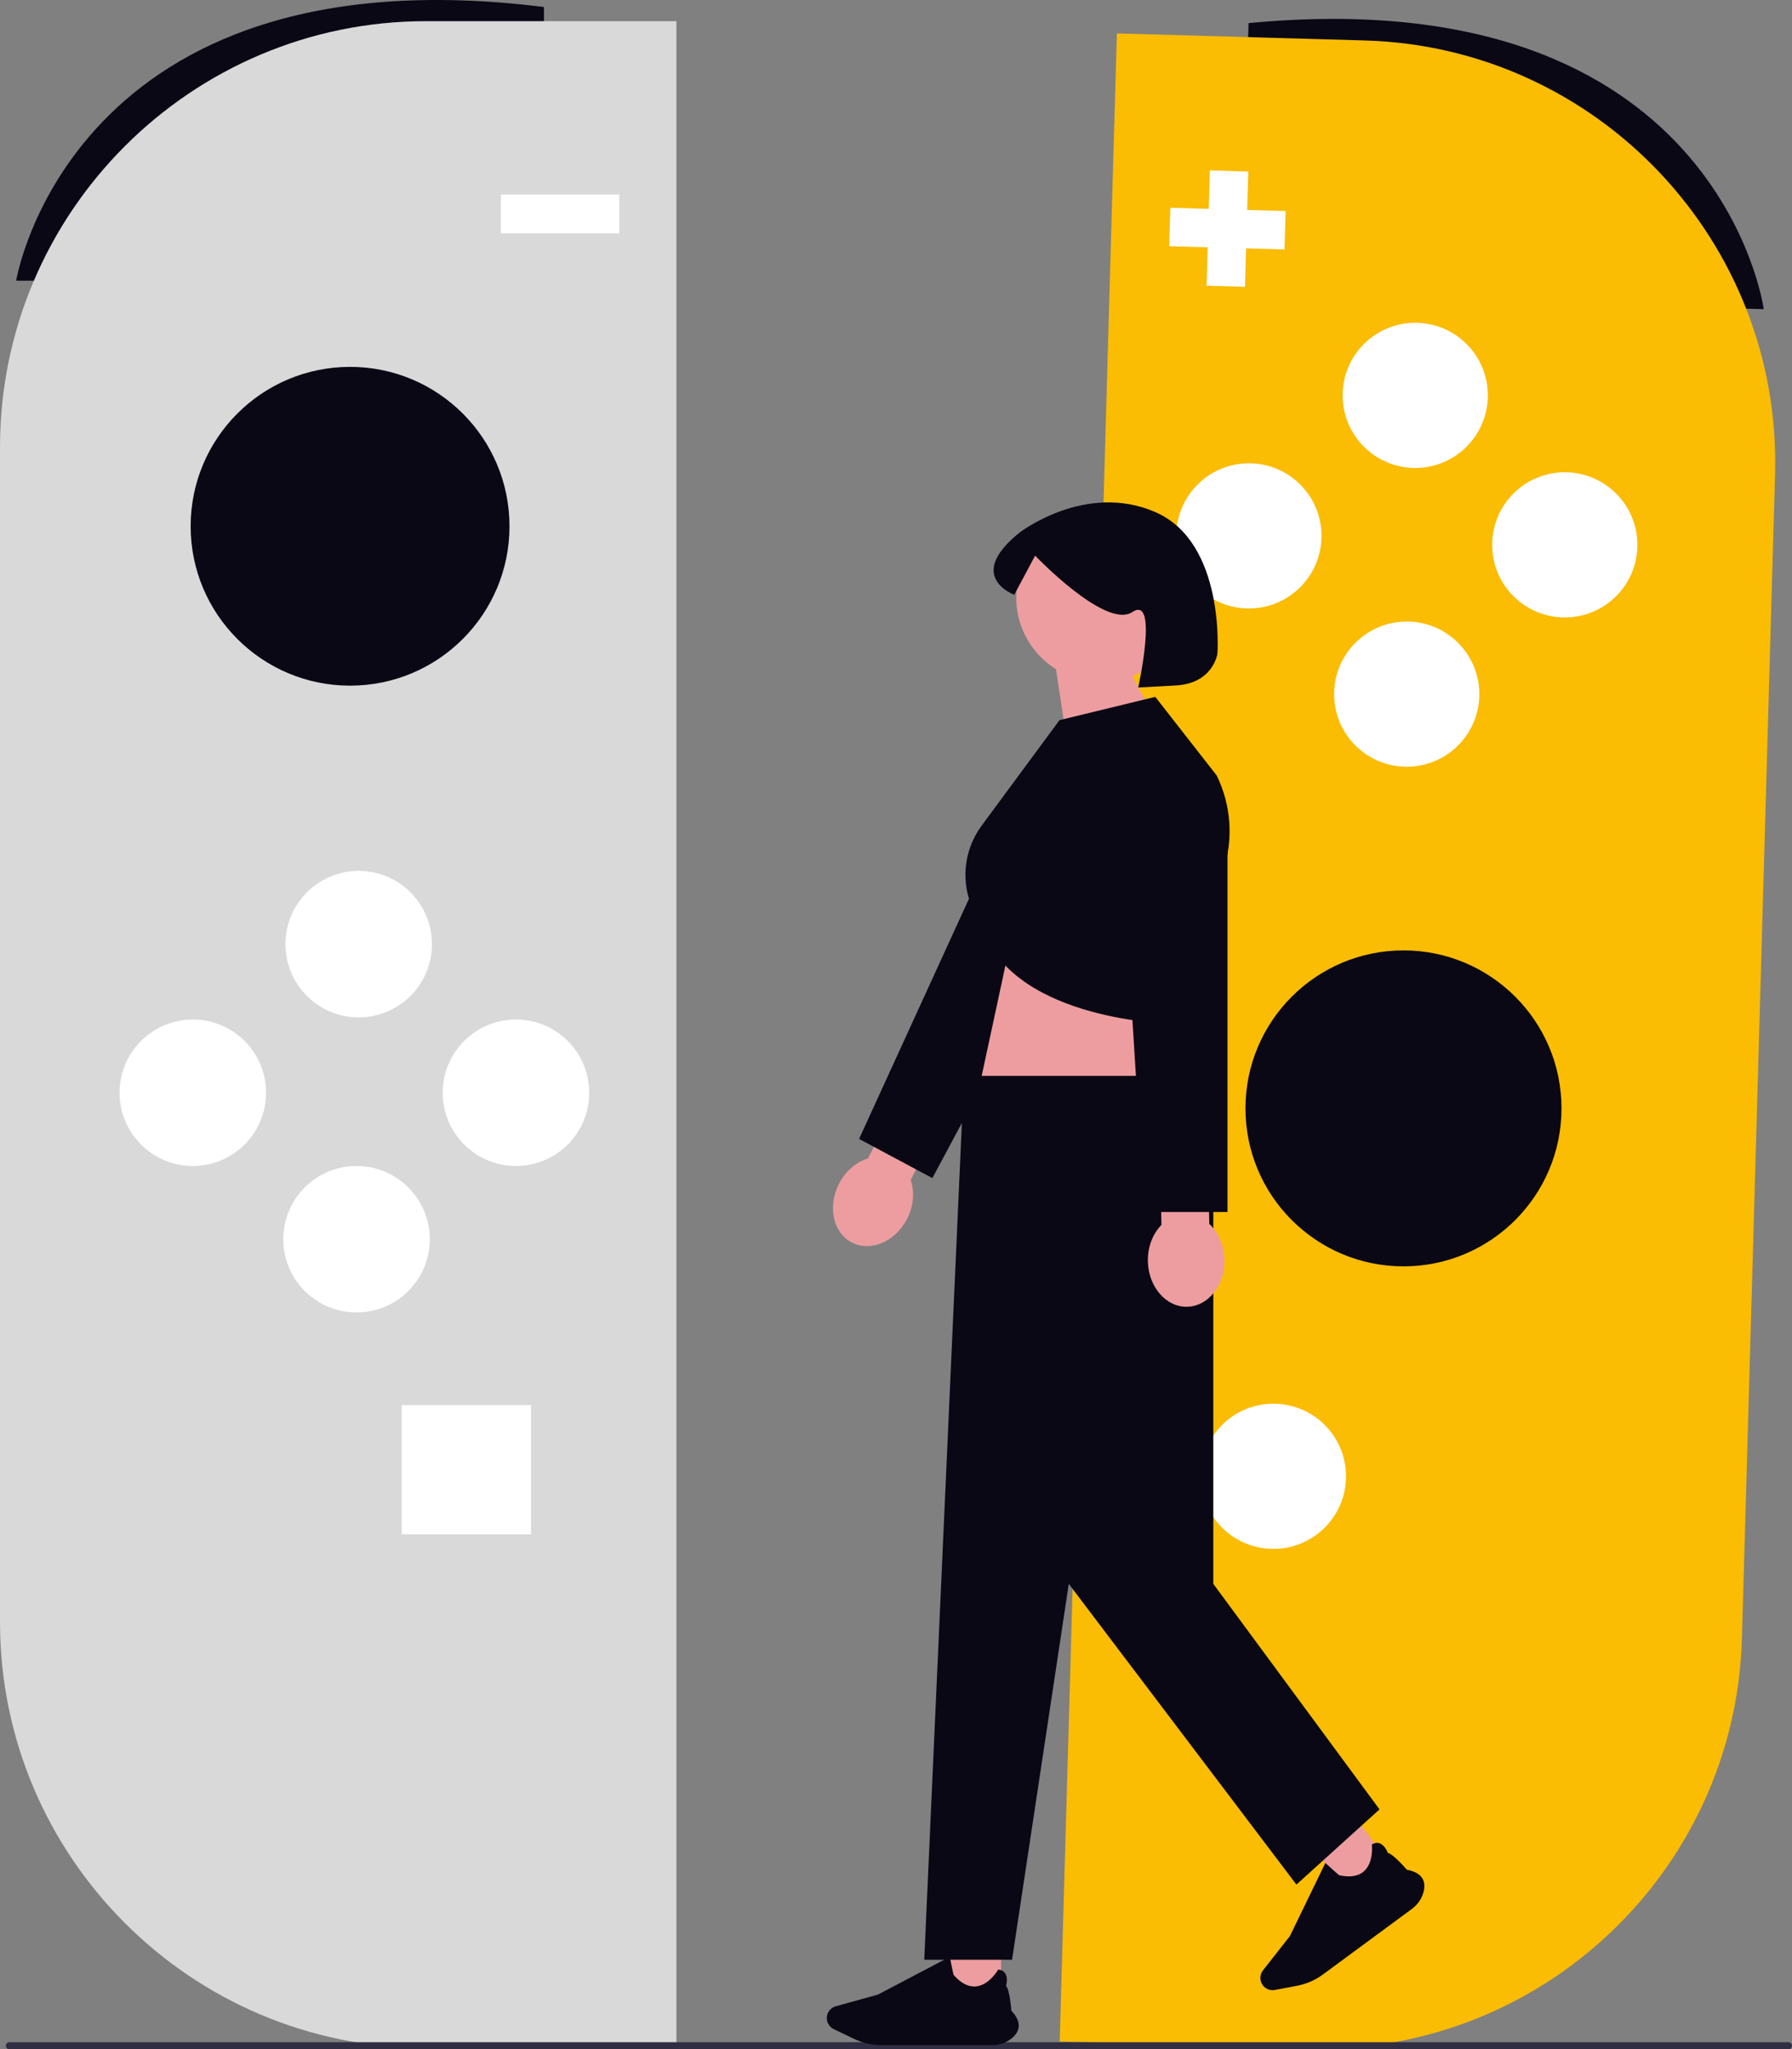 <svg xmlns="http://www.w3.org/2000/svg" width="597.587" height="683.516" viewBox="0 0 597.587 683.516" xmlns:xlink="http://www.w3.org/1999/xlink"><rect x="0" y="0" width="597.587" height="683.516" fill="#808080" stroke="none"/><path d="m571.556,102.648l16.608.473S573.3-7.32,416.356,7.71l-.419,14.711,155.618,80.226Z" fill="#090814" stroke-width="0"/><path d="m436.114,683.267l-82.727-2.354L372.449,11.144l82.727,2.354c77.618,2.209,138.969,67.154,136.76,144.774l-11.049,388.233c-2.209,77.62-67.154,138.97-144.772,136.761Z" fill="#fbbc04" stroke-width="0"/><circle cx="468.028" cy="369.677" r="52.692" fill="#090814" stroke-width="0"/><circle cx="471.946" cy="131.868" r="24.21" fill="#fff" stroke-width="0"/><circle cx="469.11" cy="231.515" r="24.21" fill="#fff" stroke-width="0"/><circle cx="416.475" cy="178.728" r="24.21" fill="#fff" stroke-width="0"/><circle cx="521.816" cy="181.726" r="24.21" fill="#fff" stroke-width="0"/><circle cx="424.644" cy="492.39" r="24.21" fill="#fff" stroke-width="0"/><polygon points="428.715 70.393 415.903 70.029 416.268 57.217 403.456 56.852 403.092 69.664 390.28 69.3 389.915 82.111 402.727 82.476 402.362 95.288 415.174 95.652 415.539 82.841 428.351 83.205 428.715 70.393" fill="#fff" stroke-width="0"/><path d="m22.151,93.626H5.388S23.547-17.327,181.396,2.336v14.848L22.151,93.626Z" fill="#090814" stroke-width="0"/><path d="m225.578,683.076h-83.498C63.737,683.076,0,619.338,0,540.995V149.14C0,70.796,63.737,7.059,142.08,7.059h83.498v676.017Z" fill="#d9d9d9" stroke-width="0"/><rect x="167.028" y="64.89" width="39.512" height="12.931" fill="#fff" stroke-width="0"/><circle cx="116.74" cy="175.524" r="53.162" fill="#090814" stroke-width="0"/><circle cx="119.614" cy="314.894" r="24.426" fill="#fff" stroke-width="0"/><circle cx="64.297" cy="364.464" r="24.426" fill="#fff" stroke-width="0"/><circle cx="172.057" cy="364.464" r="24.426" fill="#fff" stroke-width="0"/><circle cx="118.895" cy="413.316" r="24.426" fill="#fff" stroke-width="0"/><rect x="133.982" y="468.633" width="43.104" height="43.104" fill="#fff" stroke-width="0"/><path d="m1.947,682.326c0,.66.53,1.19,1.19,1.19h593.26c.66,0,1.19-.53,1.19-1.19s-.53-1.19-1.19-1.19H3.137c-.66,0-1.19.53-1.19,1.19Z" fill="#2f2e43" stroke-width="0"/><path d="m338.887,199.3c0-15.575,12.626-28.201,28.202-28.201,15.575,0,28.201,12.626,28.201,28.201,0,11.826-7.282,21.945-17.603,26.135,3.32,7.491,8.151,13.646,8.151,13.646l-27.793,23.161-5.906-39.032c-7.957-4.986-13.252-13.827-13.252-23.909Z" fill="#ed9da0" stroke-width="0"/><path d="m289.458,386.352l12.37-24.378,14.233,7.223-12.37,24.378c1.321,3.841,1.028,8.555-1.176,12.898-3.856,7.599-12.08,11.172-18.369,7.981-6.289-3.191-8.261-11.938-4.405-19.537,2.204-4.343,5.835-7.362,9.716-8.564Z" fill="#ed9da0" stroke-width="0"/><polyline points="373.414 276.133 310.919 392.938 286.484 379.864 341.229 260.182" fill="#090814" stroke-width="0"/><path d="m339.276,303.507l-17.033,79.11,74.234,2.59s-9.726-54.941-6.273-64.436l-50.928-17.264Z" fill="#ed9da0" stroke-width="0"/><rect x="443.056" y="611.704" width="17.347" height="17.347" transform="translate(-280.003 389.086) rotate(-36.399)" fill="#ed9da0" stroke-width="0"/><path d="m470.838,636.671l-29.68,21.881c-2.537,1.87-5.514,3.169-8.611,3.755l-7.411,1.404c-1.532.29-3.12-.333-4.046-1.589-1.085-1.472-1.054-3.505.075-4.943l8.986-11.446,11.828-24.387.068.062c1.71,1.563,4.306,3.914,4.501,4.029,3.653.809,6.458.354,8.338-1.35,3.279-2.972,2.618-8.802,2.611-8.86l-.005-.045.039-.023c.893-.526,1.754-.644,2.558-.35,1.707.623,2.598,2.864,2.726,3.207,1.667.234,6.002,5.204,6.35,5.606,2.494.452,4.211,1.388,5.103,2.783.78,1.219.931,2.774.45,4.621-.579,2.223-1.957,4.227-3.88,5.645Z" fill="#090814" stroke-width="0"/><rect x="316.48" y="648.992" width="17.347" height="17.347" fill="#ed9da0" stroke-width="0"/><path d="m330.867,682.119h-36.874c-3.152,0-6.319-.722-9.159-2.087l-6.798-3.268c-1.406-.676-2.314-2.12-2.314-3.679,0-1.829,1.231-3.447,2.994-3.935l14.024-3.881,23.992-12.611.018.091c.449,2.272,1.144,5.705,1.232,5.914,2.46,2.819,4.988,4.117,7.512,3.861,4.403-.446,7.33-5.531,7.36-5.582l.022-.039.045.005c1.031.107,1.794.523,2.267,1.236,1.004,1.515.392,3.847.291,4.199,1.203,1.177,1.743,7.75,1.785,8.28,1.739,1.844,2.566,3.616,2.456,5.268-.096,1.444-.897,2.786-2.38,3.987-1.785,1.445-4.084,2.241-6.473,2.241Z" fill="#090814" stroke-width="0"/><polygon points="404.608 358.833 321.469 358.833 308.217 653.632 337.495 653.632 356.412 528.264 432.321 628.559 460.034 603.485 404.608 528.264 404.608 358.833" fill="#090814" stroke-width="0"/><path d="m353.317,240.191l31.938-7.769,20.472,26.213c4.877,9.948,5.646,21.415,2.143,31.925l-16.976,50.927s-51.791-.863-63.013-31.075l-3.217-6.702c-4.397-9.161-3.4-19.998,2.596-28.202l26.057-35.318Z" fill="#090814" stroke-width="0"/><path d="m405.981,218.02s-1.367,9.922-13.891,10.602l-12.524.68s6.876-31.059-1.964-25.165c-8.84,5.894-32.414-18.817-32.414-18.817l-6.956,13.046s-16.618-6.018,1.799-20.754c0,0,21.974-16.989,45.303-6.787,23.328,10.202,20.647,47.194,20.647,47.194Z" fill="#090814" stroke-width="0"/><path d="m387.313,408.562l-.593-27.33,15.957-.346.593,27.33c2.977,2.764,4.943,7.058,5.048,11.927.185,8.519-5.381,15.549-12.431,15.702-7.05.153-12.916-6.629-13.1-15.148-.106-4.869,1.672-9.244,4.526-12.135Z" fill="#ed9da0" stroke-width="0"/><polyline points="409.343 271.773 409.343 404.245 381.63 404.245 373.44 272.891" fill="#090814" stroke-width="0"/></svg>
